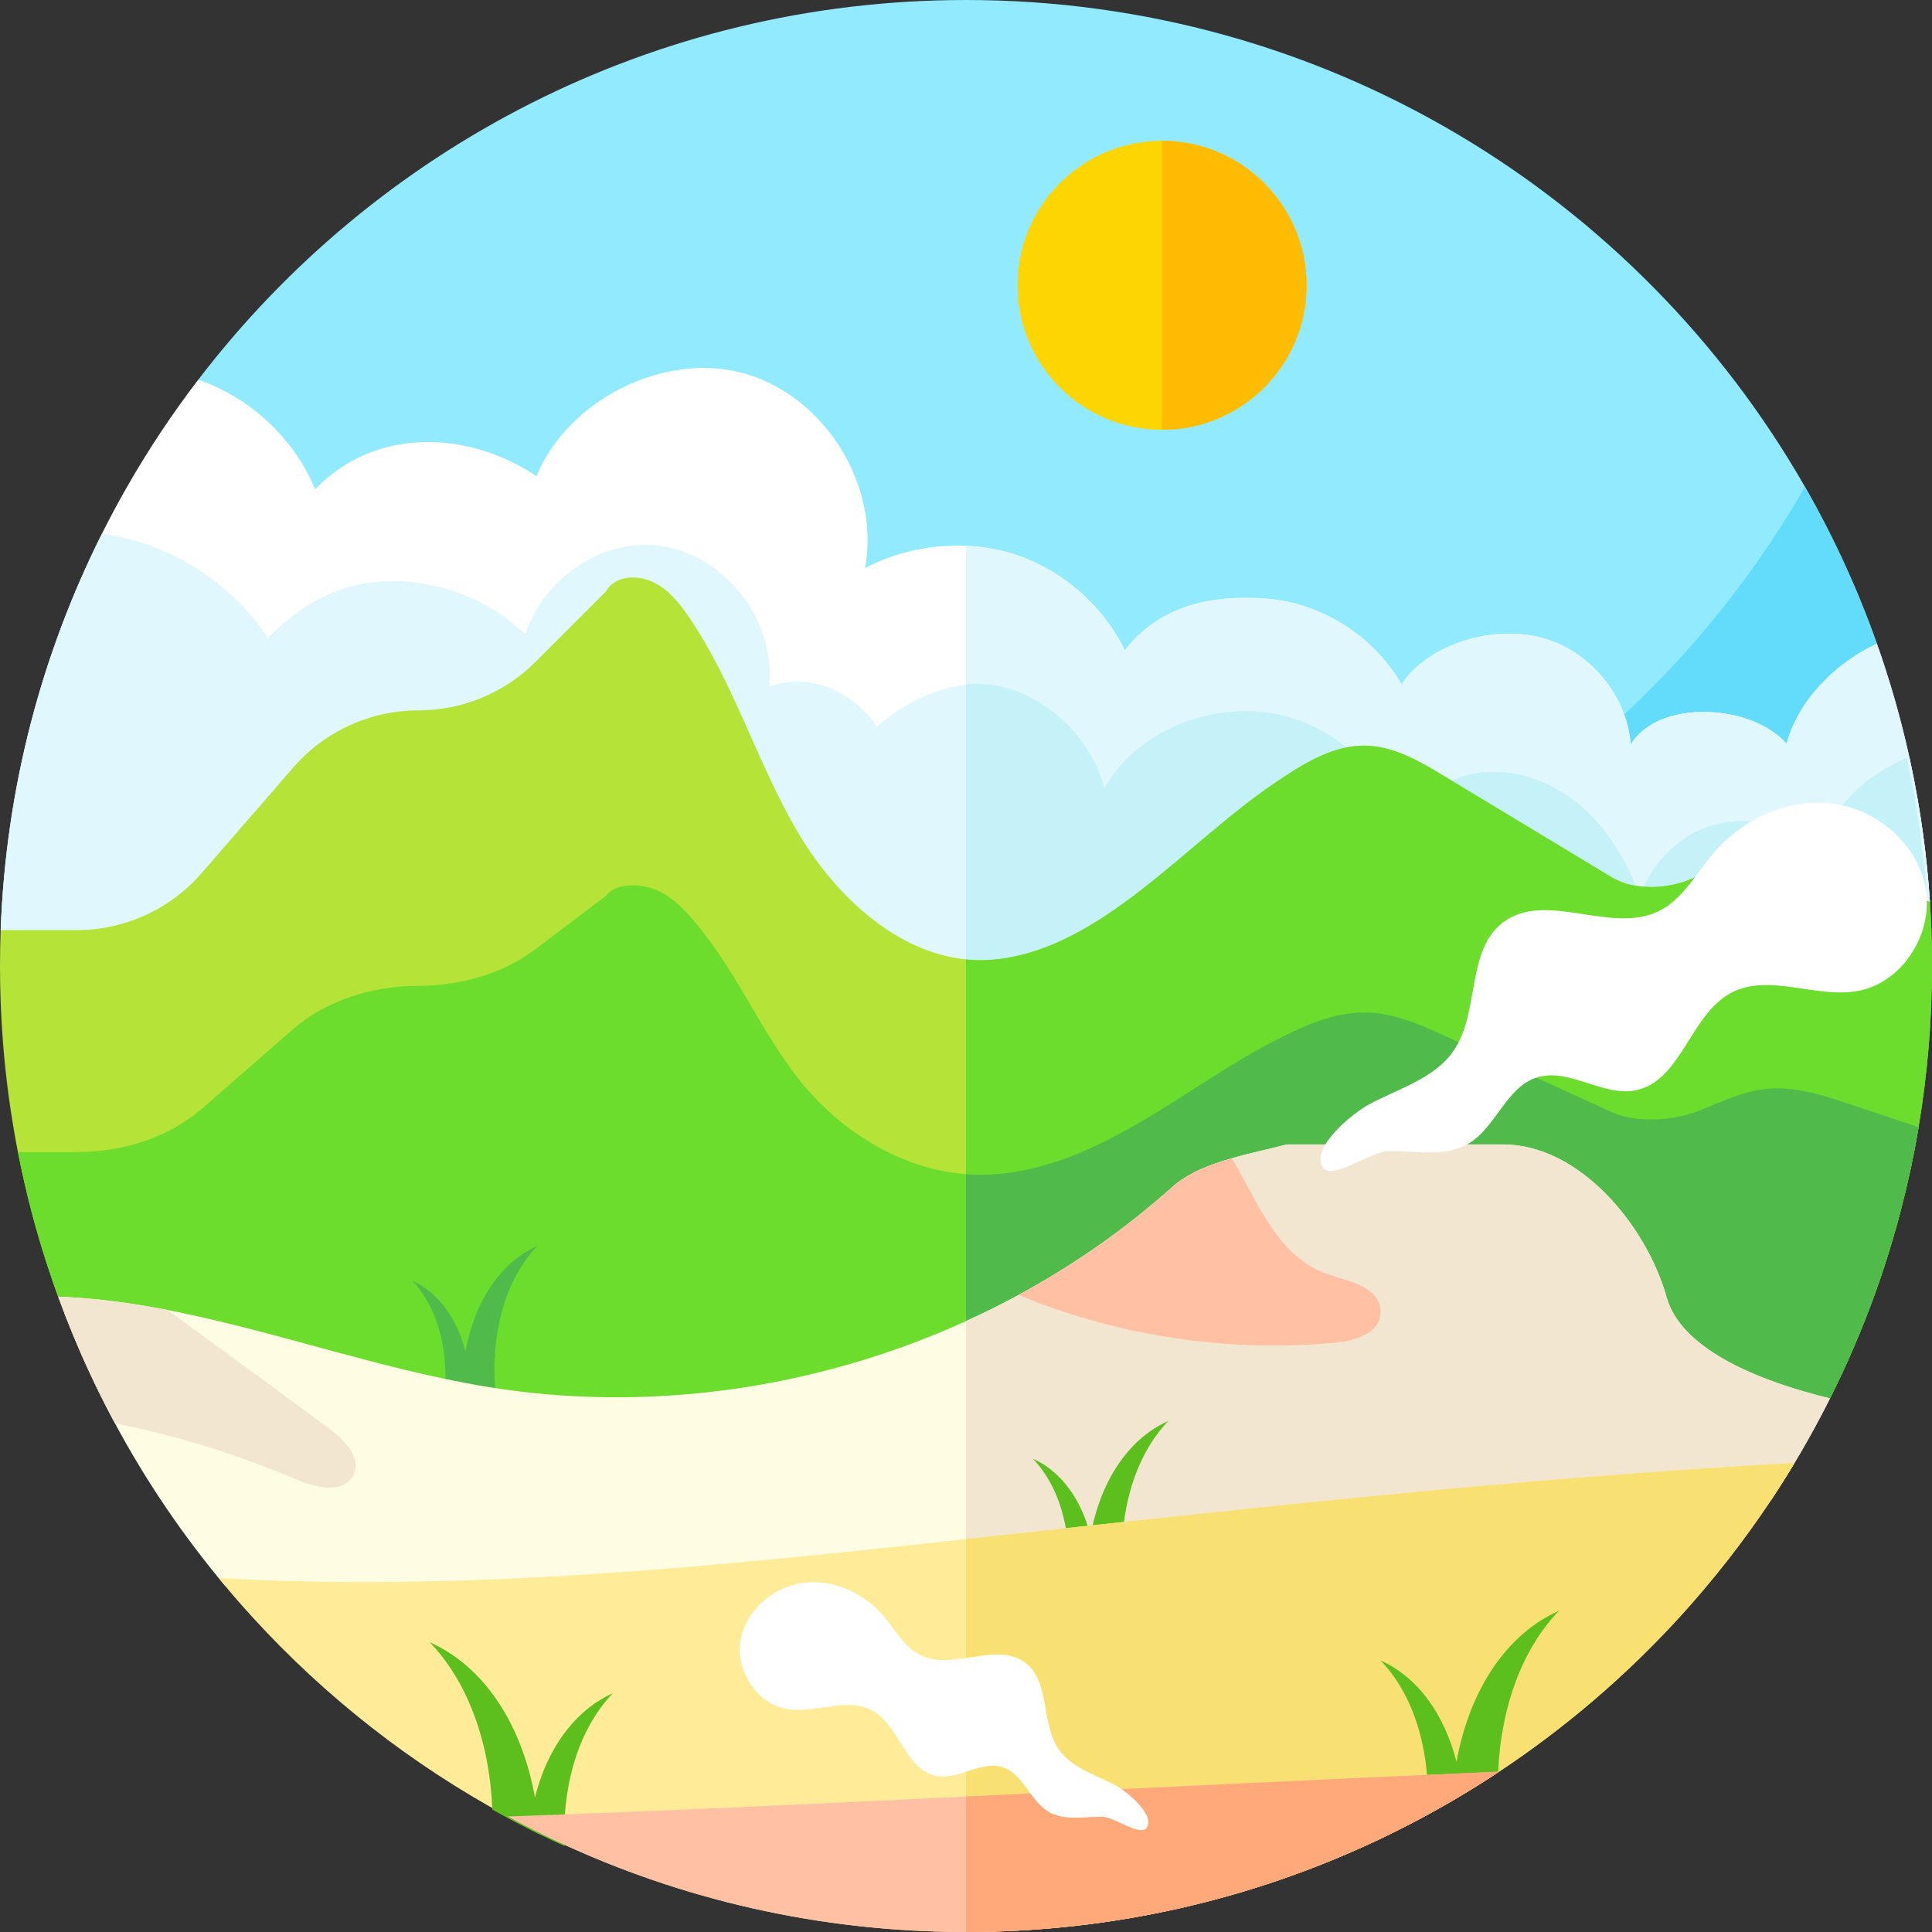 <svg id="Capa_1" enable-background="new 0 0 512 512" height="512" viewBox="0 0 512 512" width="512" xmlns="http://www.w3.org/2000/svg"><rect x="0" y="0" width="512" height="512" fill="#333333" stroke="none"/><g><g><path d="m497.4 170.58c-113.36 146.22-339.77 127-426.86-36.23l-17.99-33.73c46.77-61.17 120.51-100.62 203.45-100.62 95.16 0 178.2 51.93 222.33 129 7.54 13.17 13.94 27.08 19.07 41.58z" fill="#92eaff"/><g><path d="m497.4 170.58c-73.03 94.2-192.98 119.74-292.37 82.34 16.47 3.33 33.52 5.08 50.97 5.08 95.16 0 178.2-51.93 222.32-129 7.54 13.18 13.95 27.08 19.08 41.58z" fill="#63dbfa"/></g></g><path d="m511.45 239.07-3.5 3.74c-41.01 43.82-90.51 74.67-143.47 92.52h-224.32c-51.41-17.32-99.6-46.93-139.98-88.84 1.37-37.67 10.89-73.24 26.84-105.05 2.1-4.22 4.33-8.36 6.66-12.44 5.66-9.9 11.97-19.38 18.87-28.38 13.76 4.78 25.41 15.56 30.96 29.06 15.5-16.23 40-15.94 58.67-3.49 8.36-20.41 34.33-33.34 55.49-27.1 21.16 6.23 35.61 29.79 31.58 51.48 7.96-4.28 17.49-6.34 26.75-5.93 4.38.18 8.71.92 12.77 2.23 12.66 4.09 23.5 13.51 29.31 25.48 9.09-11.68 22.46-14.78 37.23-13.73 14.76 1.06 28.75 9.86 36.09 22.72 7.3-10.91 24.41-15.69 37.1-12.36 12.7 3.33 22.65 15.24 23.66 28.33 7.22-12.1 32.07-10.85 41.3-.2 3.1-11.61 13.05-21.46 23.94-26.53 3.47 9.81 6.36 19.91 8.63 30.22.15.69.3 1.37.44 2.06 2.49 11.8 4.18 23.89 4.98 36.21z" fill="#fff"/><path d="m511.45 239.07-3.5 3.74c-41.01 43.82-90.51 74.67-143.47 92.52h-108.48v-190.69c4.38.18 8.71.92 12.77 2.23 12.66 4.09 23.5 13.51 29.31 25.48 9.09-11.68 22.46-14.78 37.23-13.73 14.76 1.06 28.75 9.86 36.09 22.72 7.3-10.91 24.41-15.69 37.1-12.36 12.7 3.33 22.65 15.24 23.66 28.33 7.22-12.1 32.07-10.85 41.3-.2 3.1-11.61 13.05-21.46 23.94-26.53 3.47 9.81 6.36 19.91 8.63 30.22.15.69.3 1.37.44 2.06 2.49 11.8 4.18 23.89 4.98 36.21z" fill="#dff7fd"/><path d="m511.45 239.07-3.5 3.74c-136.99 146.37-368.67 148.05-507.77 3.68 1.37-37.67 10.89-73.24 26.84-105.05 17.67 2.4 34.13 12.72 43.97 27.6 9.19-9.32 19.46-14.85 32.55-15.03s26.18 4.98 35.63 14.04c5.35-15.68 21.97-26.55 38.15-22.97 16.18 3.57 28.27 20.39 26.51 36.87 10.8-3.84 22.13 1.12 28.55 10.61 9.63-8.43 23.3-13.85 35.54-10.11 12.24 3.75 22.23 14.13 25.5 26.5 8.25-14.77 26.56-22.35 43.33-20.07 16.78 2.27 31.52 15.53 35.54 31.97 2.95-9.06 11.59-15.06 21.06-16.13 9.47-1.08 19.11 2.67 26.34 8.89s12.21 14.72 15.53 23.66c3.74-9.12 10.92-16.58 20.51-18.86s20.21.32 27.66 6.78c2.62-11.58 11.8-19.6 22.64-24.39.15.69.3 1.37.44 2.06 2.49 11.8 4.18 23.89 4.98 36.21z" fill="#dff7fd"/><path d="m510.77 239.8-2.82 3.01c-68.22 72.88-159.9 109.89-251.95 110.85v-172.27c3.76-.36 7.54-.06 11.19 1.06 12.24 3.75 22.23 14.13 25.5 26.5 8.25-14.77 26.56-22.35 43.33-20.07 16.78 2.27 31.52 15.53 35.54 31.97 2.95-9.06 11.59-15.06 21.06-16.13 9.47-1.08 19.11 2.67 26.34 8.89s12.21 14.72 15.53 23.66c3.74-9.12 10.92-16.58 20.51-18.86s20.21.32 27.66 6.78c2.62-11.58 11.8-19.6 22.64-24.39.15.69.3 1.37.44 2.06 2.54 12.03 4.25 24.36 5.03 36.94z" fill="#c5f2f9"/><g><path d="m512 256c0 14.55-1.22 28.82-3.56 42.7-.05.35-.11.69-.17 1.04-1.21 7.12-2.74 14.14-4.55 21.04-1.28 4.91-2.7 9.76-4.26 14.55-3.2 9.85-6.99 19.43-11.32 28.71-1.02 2.2-2.08 4.39-3.18 6.55-70.11 43.46-149.92 63.68-228.96 60.95-77.07-2.65-153.42-27.11-219.38-73.12l-21.22-14.8c-1-2.74-1.96-5.51-2.86-8.29-1.56-4.79-2.99-9.64-4.27-14.55-1.33-5.09-2.5-10.25-3.52-15.47-.36-1.85-.7-3.71-1.02-5.57-1.46-8.42-2.5-16.99-3.1-25.68-.42-5.96-.63-11.99-.63-18.06 0-3.19.06-6.36.18-9.51h20.11c12.74 0 24.87-5.53 33.2-15.18 8-9.28 16.19-18.59 24.19-27.87 8.33-9.65 20.45-15.18 33.2-15.18 11.64 0 22.8-4.63 31.03-12.86l18.63-18.63c2.28-4.07 7.68-4.53 11.99-2.74s7.4 5.61 10.03 9.47c12.17 17.86 18.21 39.21 29.3 57.76 9.77 16.33 25.77 31.14 44.14 32.99.24.04.49.06.73.08 2.26.19 4.56.18 6.88-.05 28.17-2.77 50.66-30.87 74.11-46.72 7.37-4.98 15.38-10.16 24.28-9.95 7.47.18 14.25 4.16 20.65 8.02 14.88 8.98 29.75 17.96 44.62 26.94 5.94 3.58 15.27 3.03 21.54.09 6.28-2.95 12.12-7.27 18.98-8.26 7.58-1.1 15.06 2.06 22.07 5.15 7.2 3.17 14.39 6.35 21.59 9.52.31 4.77.5 9.57.54 14.41.01.84.01 1.68.01 2.52z" fill="#b6e337"/><path d="m512 256c0 14.55-1.22 28.82-3.56 42.7-.05.35-.11.69-.17 1.04-1.21 7.12-2.74 14.14-4.55 21.04-1.28 4.91-2.7 9.76-4.26 14.55-3.2 9.85-6.99 19.43-11.32 28.71-1.02 2.2-2.08 4.39-3.18 6.55-70.11 43.46-149.92 63.68-228.96 60.95v-177.29c.24.04.49.06.73.08 2.26.19 4.56.18 6.88-.05 28.17-2.77 50.66-30.87 74.11-46.72 7.37-4.98 15.38-10.16 24.28-9.95 7.47.18 14.25 4.16 20.65 8.02 14.88 8.98 29.75 17.96 44.62 26.94 5.94 3.58 15.27 3.03 21.54.09 6.28-2.95 12.12-7.27 18.98-8.26 7.58-1.1 15.06 2.06 22.07 5.15 7.2 3.17 14.39 6.35 21.59 9.52.31 4.77.5 9.57.54 14.41.01.84.01 1.68.01 2.52z" fill="#6cdc2d"/><path d="m508.44 298.7c-.05.35-.11.69-.17 1.04-1.21 7.12-2.74 14.14-4.55 21.04-1.28 4.91-2.7 9.76-4.26 14.55-3.2 9.85-6.99 19.43-11.32 28.71-1.02 2.2-2.08 4.39-3.18 6.55-70.11 43.46-149.92 63.68-228.96 60.95-77.07-2.65-153.42-27.11-219.38-73.12l-21.22-14.8c-1-2.74-1.96-5.51-2.86-8.29-1.56-4.79-2.99-9.64-4.27-14.55-1.33-5.09-2.5-10.25-3.52-15.47h15.54c12.74 0 24.87-4.18 33.2-11.48 8-7.02 16.19-14.07 24.19-21.08 8.33-7.3 20.45-11.49 33.2-11.49 11.64 0 22.8-3.5 31.03-9.72l18.63-14.09c2.28-3.09 7.68-3.43 11.99-2.08 4.31 1.36 7.4 4.25 10.03 7.16 12.17 13.51 18.21 29.66 29.3 43.69 9.77 12.36 25.77 23.56 44.14 24.95.24.03.49.05.73.06 2.26.15 4.56.14 6.88-.03 28.17-2.1 50.66-23.35 74.11-35.34 7.37-3.77 15.38-7.68 24.28-7.53 7.47.14 14.25 3.15 20.65 6.07 14.88 6.79 29.75 13.59 44.62 20.38 5.94 2.71 15.27 2.29 21.54.07 6.28-2.23 12.12-5.5 18.98-6.25 7.58-.83 15.06 1.56 22.07 3.9 6.19 2.07 12.39 4.13 18.58 6.2z" fill="#6cdc2d"/><path d="m508.44 298.7c-.05.35-.11.69-.17 1.04-1.21 7.12-2.74 14.14-4.55 21.04-1.28 4.91-2.7 9.76-4.26 14.55-3.2 9.85-6.99 19.43-11.32 28.71-1.02 2.2-2.08 4.39-3.18 6.55-70.11 43.46-149.92 63.68-228.96 60.95v-120.37c.24.03.49.05.73.06 2.26.15 4.56.14 6.88-.03 28.17-2.1 50.66-23.35 74.11-35.34 7.37-3.77 15.38-7.68 24.28-7.53 7.47.14 14.25 3.15 20.65 6.07 14.88 6.79 29.75 13.59 44.62 20.38 5.94 2.71 15.27 2.29 21.54.07 6.28-2.23 12.12-5.5 18.98-6.25 7.58-.83 15.06 1.56 22.07 3.9 6.19 2.07 12.39 4.13 18.58 6.2z" fill="#50ba4a"/></g><g fill="#50ba4a"><path d="m117.697 370.985h6.999c.423-15.05-5.697-27.255-15.441-31.559 6.554 6.781 9.964 18.332 8.442 31.559z"/><path d="m131.49 370.985h-9.048c-.546-19.456 7.365-35.234 19.962-40.798-8.474 8.766-12.882 23.699-10.914 40.798z"/></g><g><path d="m484.96 370.59c-.27.56-.55 1.12-.84 1.68-4.43 8.69-9.35 17.1-14.71 25.18l-22.32 11.98c-120.25 64.54-263.92 68.51-387.55 10.69-11.09-13.24-20.85-27.62-29.09-42.95-.03-.06-.06-.11-.09-.17-.19-.35-.38-.71-.57-1.06-2.08-3.91-4.06-7.87-5.93-11.9-3.11-6.65-5.92-13.46-8.45-20.4 1.67.06 3.34.14 5.01.26.55.04 1.11.08 1.66.12 2.59.2 5.19.47 7.79.8 2.35.29 4.7.63 7.06 1.01 2.48.4 4.96.85 7.44 1.33 27.89 5.42 56 15.56 84.06 20.26 42.98 7.19 87.93.72 127.57-17.31 4.77-2.17 9.46-4.5 14.06-7 14.57-7.91 28.24-17.47 40.61-28.54 4.08-3.65 9.81-5.91 15.76-7.61 5-1.45 10.16-2.5 14.62-3.67h57.28c20.1 0 37.92 21.22 43.36 40.56 4 14.2 25.59 22.46 43.27 26.74z" fill="#fffce4"/><path d="m484.96 370.59c-.27.56-.55 1.12-.84 1.68-4.43 8.69-9.35 17.1-14.71 25.18l-22.32 11.98c-59.7 32.04-125.17 49.15-191.09 51.19v-110.51c4.77-2.17 9.46-4.5 14.06-7 14.57-7.91 28.24-17.47 40.61-28.54 4.08-3.65 9.81-5.91 15.76-7.61 5-1.45 10.16-2.5 14.62-3.67h57.28c20.1 0 37.92 21.22 43.36 40.56 4 14.2 25.59 22.46 43.27 26.74z" fill="#f3e6d0"/><path d="m365.84 348.33c-.43 5.05-6.74 7-11.79 7.47-26.65 2.51-53.86-1.12-78.91-10.54-1.68-.63-3.4-1.34-5.08-2.15 14.57-7.91 28.24-17.47 40.61-28.54 4.08-3.65 9.81-5.91 15.76-7.61 3.03 4.86 5.48 10.25 8.25 14.75 3.92 6.37 7.87 11.56 14.73 14.99 5.19 2.6 17.13 3.3 16.43 11.63z" fill="#ffc0a4"/><path d="m93.59 391.02c-2.55 4.91-9.86 3.27-14.95 1.1-15.49-6.61-31.67-11.61-48.19-14.95-.03-.06-.06-.11-.09-.17-.19-.35-.38-.71-.57-1.06-2.08-3.91-4.06-7.87-5.93-11.9-3.11-6.65-5.92-13.46-8.45-20.4 1.67.06 3.34.14 5.01.26.55.04 1.11.08 1.66.12 2.59.2 5.19.47 7.79.8 2.35.29 4.7.63 7.06 1.01 2.48.4 4.96.85 7.44 1.33 2.86 2.05 5.7 4.13 8.53 6.2 11.42 8.38 22.85 16.77 34.28 25.15 4.13 3.04 8.78 7.96 6.41 12.51z" fill="#f3e6d0"/></g><g fill="#5dbf1d"><path d="m282.866 420.768h7.582c.458-16.305-6.172-29.528-16.729-34.191 7.102 7.346 10.796 19.861 9.147 34.191z"/><path d="m297.81 420.768h-9.802c-.592-21.079 7.979-38.173 21.627-44.201-9.181 9.497-13.957 25.676-11.825 44.201z"/></g><path d="m475.56 387.7c-1.98 3.3-4.03 6.55-6.15 9.75-.01.01-.02.03-.02.04-7.31 10.98-15.42 21.36-24.28 31.06-14.18 15.53-30.24 29.3-47.83 40.96-3.46 2.3-6.99 4.52-10.57 6.65h-.01s-.01 0-.01.01c-7.21 4.28-14.63 8.22-22.26 11.79-32.7 15.32-69.17 23.92-107.64 24.04h-.79c-38.75 0-75.49-8.61-108.41-24.04-1.29-.59-2.57-1.21-3.84-1.83-3.11-1.52-6.18-3.1-9.22-4.74-25.45-13.73-48.3-31.66-67.64-52.84-2.51-2.75-4.97-5.56-7.35-8.43-.54-.64-1.07-1.28-1.59-1.93 66.25 3.83 133.73-3.29 198.05-10.31.79-.09 1.56-.17 2.35-.26 73.17-7.99 145.07-15.97 217.21-19.92z" fill="#ffeb98"/><path d="m475.56 387.7c-1.98 3.3-4.03 6.55-6.15 9.75-.01.01-.02.03-.02.04-7.31 10.98-15.42 21.36-24.28 31.06-14.18 15.53-30.24 29.3-47.83 40.96-3.46 2.3-6.99 4.52-10.57 6.65h-.01s-.01 0-.01.01c-7.21 4.28-14.63 8.22-22.26 11.79-32.7 15.32-69.17 23.92-107.64 24.04h-.79v-104.12c.79-.09 1.56-.17 2.35-.26 73.17-7.99 145.07-15.97 217.21-19.92z" fill="#f9e073"/><path d="m413.16 426.87c-9.47 9.79-15.37 24.98-16.14 42.81-3.38 2.24-6.82 4.4-10.31 6.48h-.01c-2.78 1.66-5.6 3.26-8.44 4.81 1.08-17.14-3.72-31.95-12.39-40.92 9.69 4.29 16.87 14.06 20.12 26.86 3.45-19.15 13.32-33.92 27.17-40.04z" fill="#5dbf1d"/><g fill="#5dbf1d"><path d="m149.61 489.23c-2.21-1-4.41-2.03-6.59-3.1-.02-.01-.05-.02-.07-.03-.91-.44-1.81-.89-2.71-1.35 1.95-17.25 10.2-30.71 22.18-36.01-8.64 8.94-13.54 23.53-12.81 40.49z"/><path d="m142.95 486.1c-4.23-2.07-8.39-4.25-12.49-6.55-.73-18.48-6.81-34.21-16.59-44.34 16.49 7.28 27.51 26.52 29.08 50.89z"/></g><path d="m397.28 469.51c-3.46 2.3-6.99 4.52-10.57 6.65h-.01s-.01 0-.01.01c-7.21 4.28-14.63 8.22-22.26 11.79-32.7 15.32-69.17 23.92-107.64 24.04h-.79c-38.75 0-75.49-8.61-108.41-24.04-1.29-.59-2.57-1.21-3.84-1.83-3.11-1.52-6.18-3.1-9.22-4.74 40.78-1.43 81.21-3.34 120.85-5.25 1.19-.05 2.36-.12 3.55-.17 46.4-2.22 92.45-4.45 138.35-6.46z" fill="#ffc0a4"/><path d="m346.262 75.61c0 21.152-17.148 38.3-38.3 38.3s-38.3-17.148-38.3-38.3 17.148-38.296 38.3-38.296c21.152.001 38.3 17.145 38.3 38.296z" fill="#fdd500"/><path d="m346.262 75.61c0 21.152-17.148 38.3-38.3 38.3v-76.595c21.152 0 38.3 17.144 38.3 38.295z" fill="#ffbc02"/><path d="m397.28 469.51c-3.46 2.3-6.99 4.52-10.57 6.65h-.01s-.01 0-.01.01c-7.21 4.28-14.63 8.22-22.26 11.79-32.7 15.32-69.17 23.92-107.64 24.04h-.79v-35.89c.98-.04 1.95-.1 2.93-.14 46.4-2.22 92.45-4.45 138.35-6.46z" fill="#ffa87a"/><g fill="#fff"><path d="m362.56 292.809c7.959-4.326 17.562-6.895 22.677-14.372 7.001-10.234 3.221-26.564 13.127-34.022 11.238-8.462 28.407 3.188 41.093-2.893 6.5-3.116 10.043-10.069 14.72-15.552 7.74-9.074 19.945-14.581 31.761-12.963s22.543 10.996 24.441 22.771-6.267 24.676-17.998 26.83c-11.189 2.055-23.608-4.832-33.645.523-10.878 5.804-13.174 23.389-25.263 25.808-8.803 1.762-17.778-6.158-26.309-3.361-8.102 2.656-10.73 13.286-18.108 17.559-6.198 3.589-13.938 1.808-21.101 1.904-4.795.065-15.366 8.302-17.573 4.038-2.811-5.431 8.621-14.337 12.178-16.27z"/><path d="m295.801 473.225c-5.36-2.913-11.827-4.643-15.271-9.679-4.715-6.892-2.169-17.889-8.84-22.912-7.568-5.699-19.13 2.147-27.673-1.948-4.377-2.098-6.763-6.78-9.913-10.473-5.212-6.111-13.431-9.819-21.389-8.729s-15.181 7.405-16.459 15.335 4.221 16.617 12.12 18.068c7.535 1.384 15.898-3.254 22.658.353 7.326 3.908 8.872 15.751 17.013 17.38 5.928 1.186 11.972-4.147 17.717-2.264 5.456 1.789 7.226 8.947 12.195 11.825 4.174 2.417 9.387 1.217 14.21 1.282 3.229.044 10.348 5.591 11.834 2.719 1.892-3.658-5.807-9.656-8.202-10.957z"/></g></g></svg>